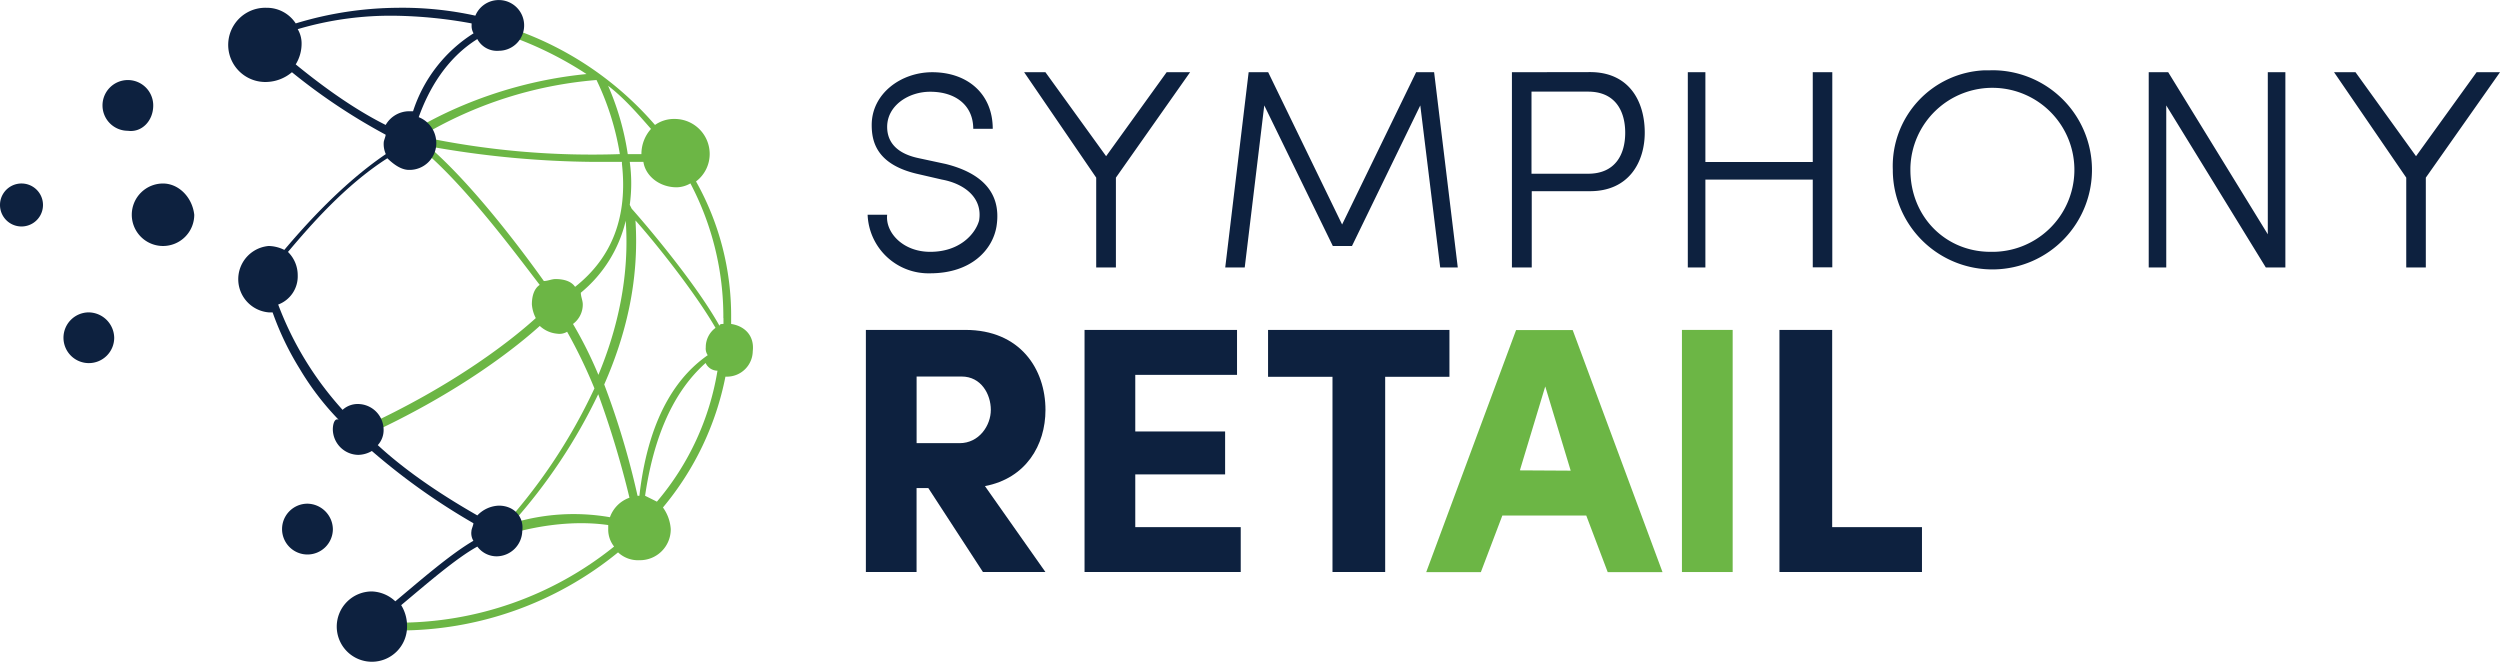 <svg id="Layer_1" data-name="Layer 1" xmlns="http://www.w3.org/2000/svg" viewBox="0 0 600.23 158.91"><path d="M223.36,60.46c7,0,10.78-4.21,11.71-7.5.94-5.62-3.75-8.9-8.9-9.84l-6.1-1.41c-9.84-2.34-10.78-8-10.78-11.71,0-7.5,7-12.66,14.53-12.66,8.44,0,14.53,5.16,14.53,13.59h-4.68c0-5.62-4.22-8.9-10.32-8.9C218.2,22,213,25.31,213,30.46c0,2.35.94,6.1,7.5,7.5l6.56,1.41c7.5,1.88,13.6,6.09,12.19,15-.94,5.63-6.09,11.25-15.94,11.25a14.62,14.62,0,0,1-15-14.06H213c-.47,4.22,3.75,8.9,10.31,8.9m44.54,3.75h-4.66V42.65L245.89,17.34H251L265.57,37.5,280.1,17.34h5.63L267.92,42.65V64.21M340.1,17.34h4.22L350,64.21h-4.22L341,25.31l-16.4,33.75H320L303.54,25.31l-4.69,38.9h-4.68l5.62-46.87h4.69L322.23,53.9,340,17.34M367.7,22V41.71h13.59c6.57,0,8.91-4.68,8.91-9.84S387.86,22,381.29,22Zm14.06-4.69c9.38,0,13.13,7,13.13,14.53,0,7-3.75,14.06-13.13,14.06h-14V64.21H363V17.34Zm58.13,46.87h-4.66V43.12H409.45V64.21h-4.22V17.34h4.22V38.9h25.78V17.34h4.69V64.21m38-3.75a19.69,19.69,0,1,0-19.25-20.13v.45c0,11.25,8.44,19.68,19.22,19.68Zm0-43.59a23.91,23.91,0,1,1-23.47,24.35v-.44a23,23,0,0,1,22.06-23.9c.46,0,.92,0,1.38,0ZM544,64.21,520.1,25.31v38.9h-4.21V17.34h4.68l23.91,38.91V17.34h4.22V64.21H544m38.44,0h-4.72V42.65L560.39,17.34h5.15L580.07,37.5l14.54-20.16h5.62L582.42,42.65V64.21" style="fill:#0d213f;fill-rule:evenodd"/><path d="M50.39,107.78a8.44,8.44,0,1,1,8.43-8.45h0a8.4,8.4,0,0,1-8.36,8.44h-.07" style="fill:none"/><path d="M175.54,77.78V76.37a65.88,65.88,0,0,0-8.43-32.81A8.25,8.25,0,0,0,170.39,37,8.4,8.4,0,0,0,162,28.56H162A7.9,7.9,0,0,0,157.26,30,78.85,78.85,0,0,0,118.82,5.59V7.47a86.16,86.16,0,0,1,22,10.31c-23.91,2.34-40.32,12.65-43.13,14.53v.47h-.46v1.4h1.41c.94,0,1.87.47,2.81.47l-.47.94c10.31,8.44,22.5,24.84,28.6,32.81-1.41.94-1.88,2.82-1.88,4.69a8.6,8.6,0,0,0,.94,3.28C124,80.59,109.89,92.31,86,103.09l.94,1.88c23.91-10.79,38-22.5,42.66-26.72a7,7,0,0,0,4.21,1.87,3.53,3.53,0,0,0,2.35-.47,121.51,121.51,0,0,1,6.56,13.6,132.79,132.79,0,0,1-23,34.22.45.45,0,0,1-.47-.45v1.85h1s12.66-4.69,25.78-2.81V127a6.52,6.52,0,0,0,1.41,4.22,82.6,82.6,0,0,1-52,18.28H89.76v1.87h5.63a83,83,0,0,0,53-18.75,7,7,0,0,0,5.15,1.88,7.4,7.4,0,0,0,7.5-7.3V127a10,10,0,0,0-1.87-5.16,70.08,70.08,0,0,0,15-31.41h.46a6.2,6.2,0,0,0,6.1-6.09C181.17,80.62,178.82,78.28,175.54,77.78Zm-22,41.25h-.47a195.45,195.45,0,0,0-8-26.72c5.16-11.72,8.44-24.84,7.5-39.38,4.22,4.69,14.07,16.88,19.22,25.79a5.74,5.74,0,0,0-2.34,4.68,2.79,2.79,0,0,0,.47,1.88c-6.1,4.25-14.07,13.15-16.41,33.78ZM173.7,76.37v1.41c-.47,0-.94,0-.94.47-6.56-11.72-20.63-27.66-21.09-28.13l-.47-.94a37.87,37.87,0,0,0,0-10.31h3.28c.47,3.28,3.75,6.1,8,6.1a6.8,6.8,0,0,0,3.28-.94,68.73,68.73,0,0,1,7.91,32.37ZM156.35,30.9A9,9,0,0,0,154,37h-3.28A64.72,64.72,0,0,0,146,20.59c3.72,2.84,7,6.59,10.28,10.34Zm-7.5,6.1A197.08,197.08,0,0,1,101,32.78a97.43,97.43,0,0,1,42.22-13.57A64.83,64.83,0,0,1,148.82,37Zm-45.93-1.88a232.35,232.35,0,0,0,39.84,3.75h6.56v.47q2.12,19-11.25,29.53c-.94-1.4-2.81-1.87-4.69-1.87-.93,0-1.87.47-2.81.47-5.65-7.94-17.34-23.41-27.68-32.32Zm34.65,42.66a5.78,5.78,0,0,0,2.35-4.69c0-.94-.47-1.87-.47-2.81A31.87,31.87,0,0,0,150.23,53c.94,13.13-1.88,25.79-6.56,37A98.21,98.21,0,0,0,137.57,77.78ZM123,125.59a131.43,131.43,0,0,0,20.63-30.94,228.5,228.5,0,0,1,7.5,24.85,7.69,7.69,0,0,0-4.69,4.68A50.68,50.68,0,0,0,123,125.62Zm34.69-5.16-2.81-1.4c2.81-19.22,9.84-27.66,14.53-31.88A3.15,3.15,0,0,0,172.26,89a64.62,64.62,0,0,1-14.53,31.43Z" style="fill:#6cb645;fill-rule:evenodd"/><path d="M21.32,75a6.09,6.09,0,1,0,6.1,6.09A6.2,6.2,0,0,0,21.32,75ZM36.79,25.31A6.09,6.09,0,1,0,30.7,31.4h0C34,31.87,36.79,29.06,36.79,25.31ZM5.39,44.06a5.16,5.16,0,0,0-.46,10.31,3.53,3.53,0,0,0,.46,0,5.16,5.16,0,0,0,0-10.31Zm33.75,0a7.5,7.5,0,1,0,7.5,7.5C46.17,47.34,42.89,44.06,39.14,44.06Zm34.68,76.87a6.1,6.1,0,1,0,6.1,6.1A6.22,6.22,0,0,0,73.82,120.93Z" style="fill:#0d213f;fill-rule:evenodd"/><path d="M119.76,121.4a7.47,7.47,0,0,0-5.15,2.35q-14.77-8.44-23.91-16.88a5.31,5.31,0,0,0,1.4-3.75A6.2,6.2,0,0,0,86,97a5.38,5.38,0,0,0-3.75,1.4A79,79,0,0,1,66.79,73.12a7.22,7.22,0,0,0,4.69-7,7.82,7.82,0,0,0-2.34-5.63C74.29,54.4,82.73,44.56,93,38c1.41,1.38,3.28,2.79,5.19,2.79a6.42,6.42,0,0,0,6.56-6.26v-.31a6.67,6.67,0,0,0-4.22-6.09c2.35-6.56,6.57-14.06,14.07-18.75a5.34,5.34,0,0,0,5.15,2.81,6.09,6.09,0,1,0-5.62-8.43A81.53,81.53,0,0,0,95.42,1.87,85.7,85.7,0,0,0,71,5.62a8.26,8.26,0,0,0-7-3.75,8.91,8.91,0,1,0-.6,17.81q.3,0,.6,0a9.84,9.84,0,0,0,6.09-2.34,143,143,0,0,0,22.5,15c0,.47-.46,1.41-.46,1.87A5.94,5.94,0,0,0,92.63,37C82.32,44,73.42,53.9,68.26,60a8.78,8.78,0,0,0-3.75-.94,8,8,0,0,0,0,15.94h.94A70,70,0,0,0,72,88.62a65.81,65.81,0,0,0,9.31,12.16c-.93-.47-1.4.93-1.4,2.34A6.2,6.2,0,0,0,86,109.21a6.69,6.69,0,0,0,3.28-.93,156.85,156.85,0,0,0,24.38,17.34c0,.47-.47,1.41-.47,1.88a3.49,3.49,0,0,0,.47,2.34c-5.63,3.28-13.13,9.84-18.75,14.53A8.63,8.63,0,0,0,89.29,142a8.44,8.44,0,1,0,8.44,8.44h0a9.52,9.52,0,0,0-1.41-5.15c5.63-4.69,13.13-11.25,18.29-14.06a5.77,5.77,0,0,0,4.68,2.34,6.22,6.22,0,0,0,6.1-6.09C125.86,124.21,123.51,121.4,119.76,121.4ZM71,15.46a9.52,9.52,0,0,0,1.41-5.15A6.74,6.74,0,0,0,71.48,7,78.41,78.41,0,0,1,94.92,3.78a109.27,109.27,0,0,1,18.31,1.84v.47A3.5,3.5,0,0,0,113.7,8,34.82,34.82,0,0,0,99.17,26.71h-.94A6.52,6.52,0,0,0,92.6,30C84.14,25.78,76.17,19.68,71,15.46Z" style="fill:#0d213f;fill-rule:evenodd"/><path d="M220.07,90v16.4h10.32c4.68,0,7.5-4.22,7.5-8s-2.35-8-7-8H220.07ZM251,137.34H236l-13.12-20.16h-2.82v20.16H207.89V79.21h23.9c13.13,0,19.22,9.38,19.22,19.22,0,8.44-4.69,16.41-14.53,18.28Zm9.38-58.13H297V90H272.57v13.59h21.57V113.9H272.57v12.66h25.32v10.78h-37.5V79.21m44.06,0H348V90.46H332.57v46.88H319.92V90.46H304.45V79.21" style="fill:#0d213f;fill-rule:evenodd"/><path d="M377.11,113,371,92.78l-6.09,20.15ZM360.7,123.78l-5.16,13.59H342.42L364,79.24h13.59l21.57,58.13H386l-5.15-13.59Z" style="fill:#6cb645;fill-rule:evenodd"/><path d="M427.23,79.21h12.66v47.35h21.56v10.78H427.23V79.21" style="fill:#0d213f;fill-rule:evenodd"/><path d="M403.82,137.34H416V79.21H403.82Z" style="fill:#6cb645;fill-rule:evenodd"/></svg>
